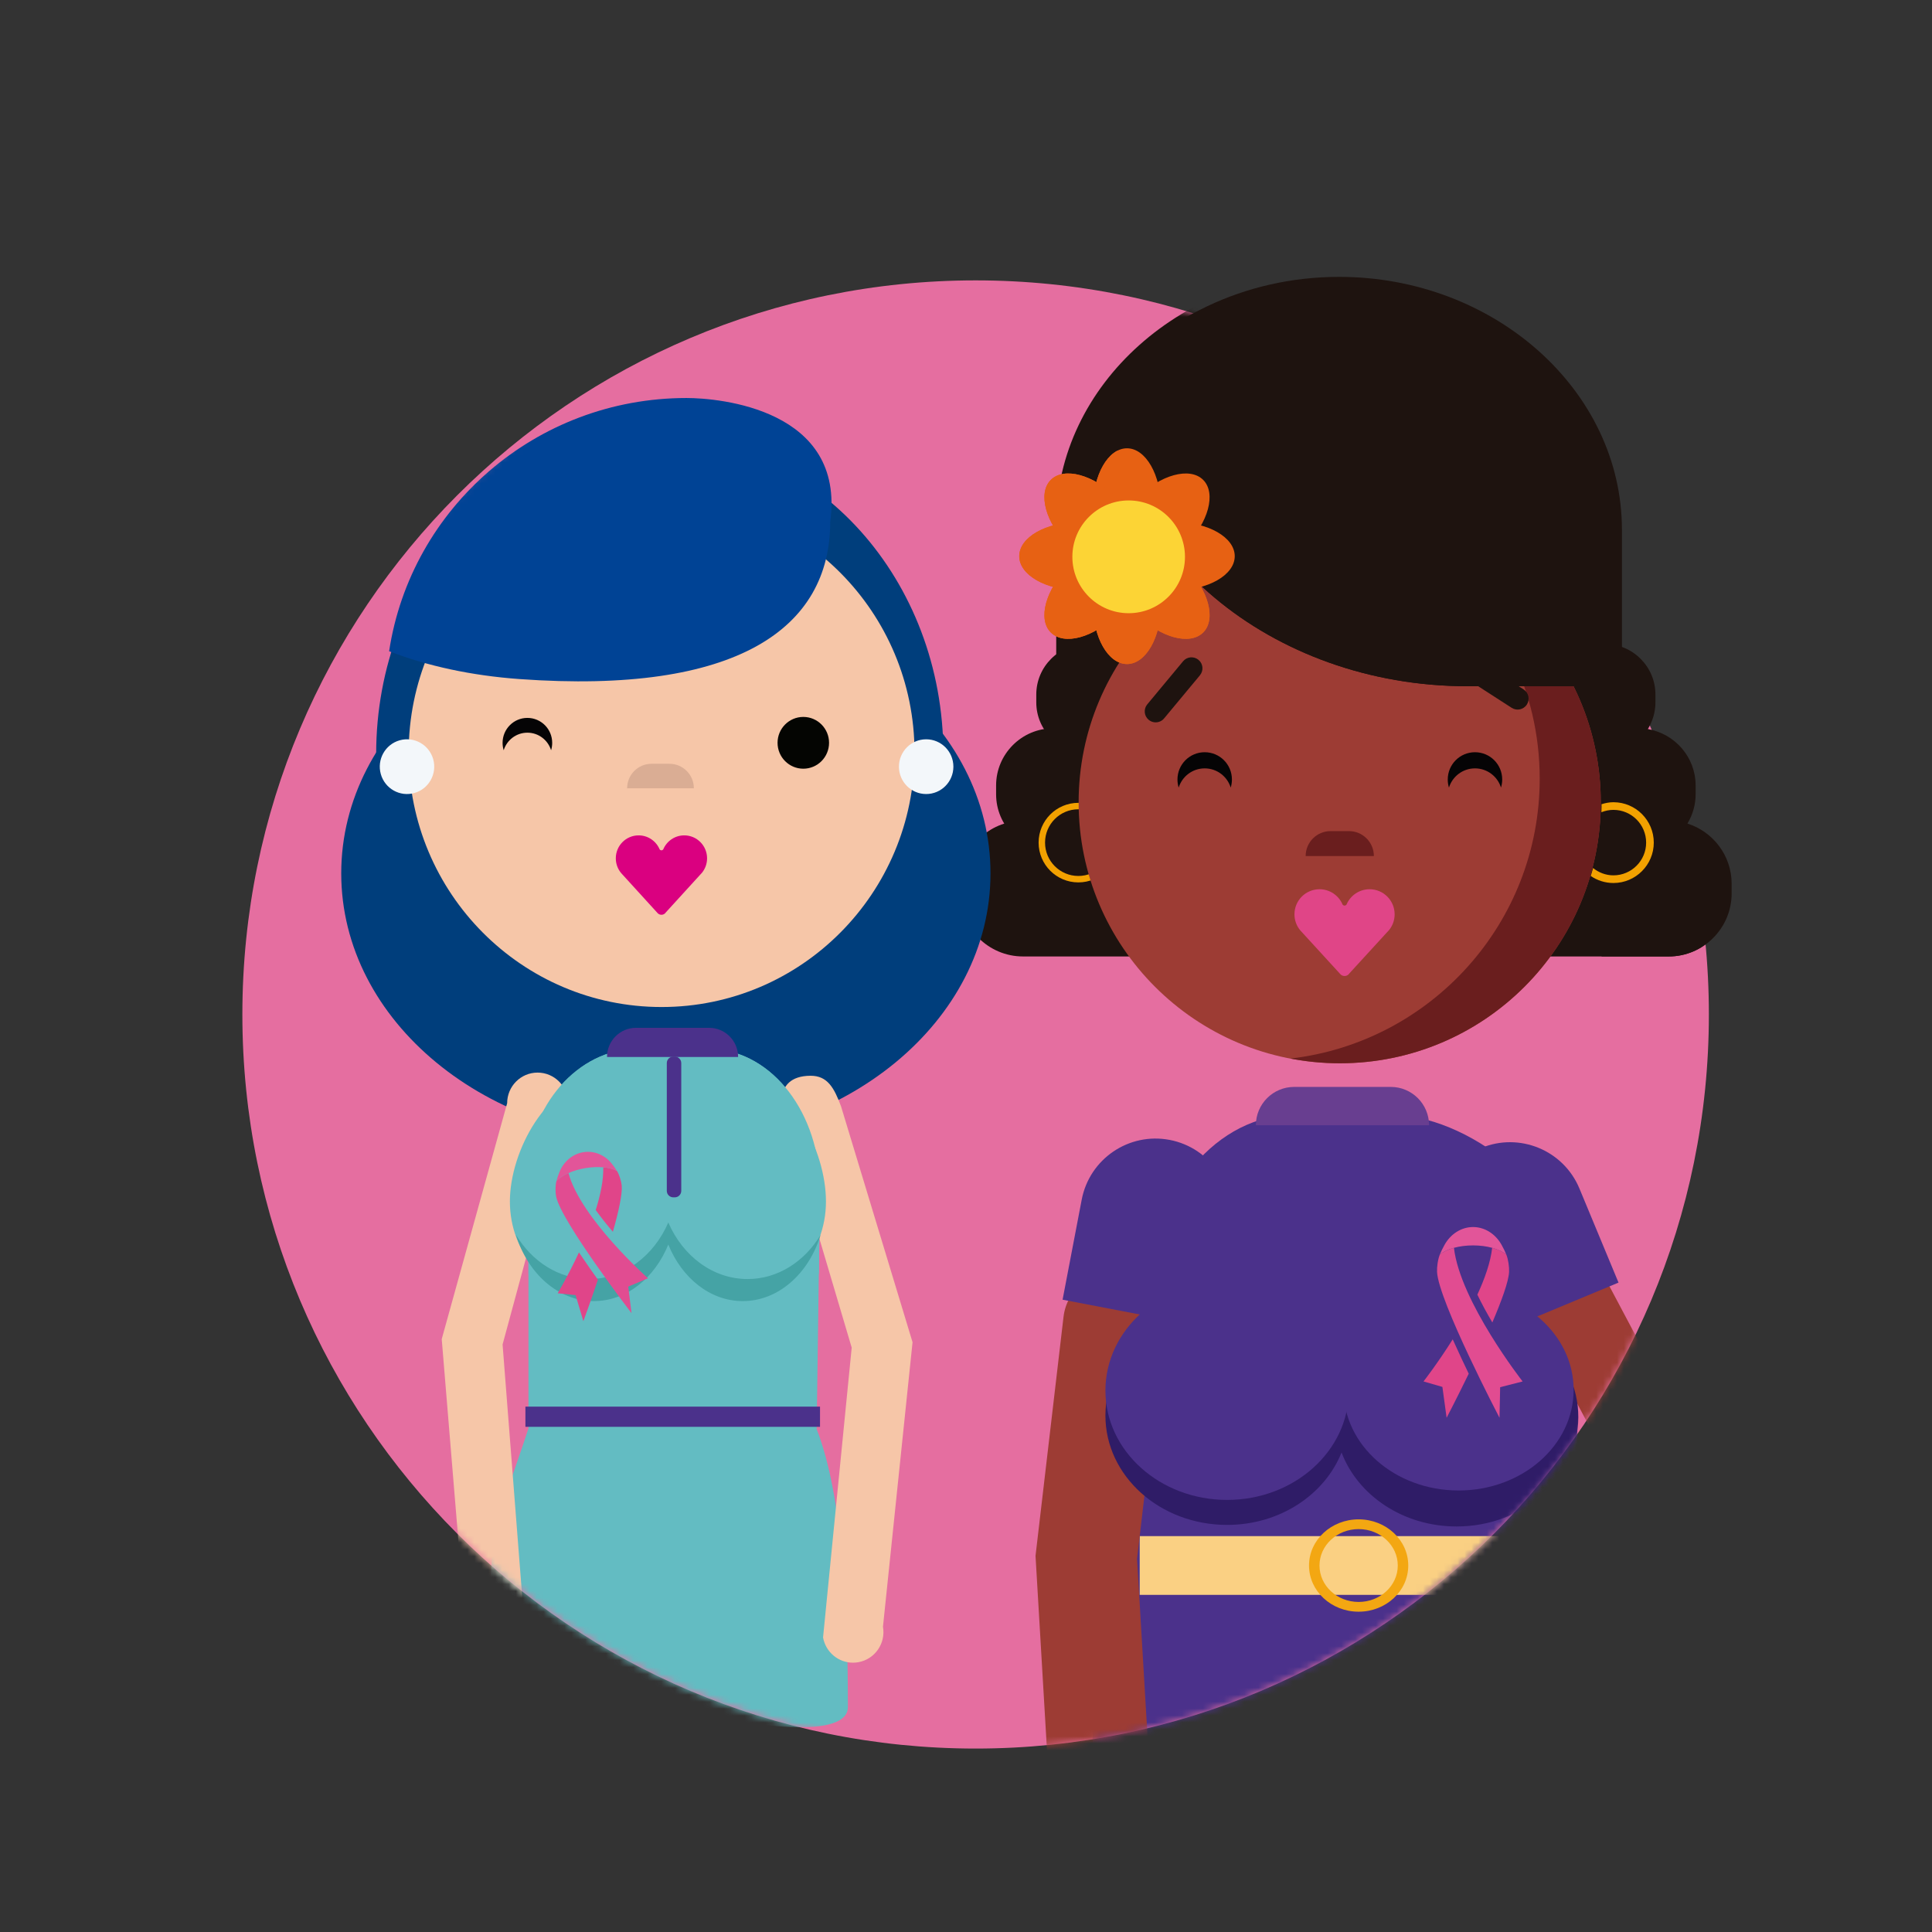 <?xml version="1.0" encoding="UTF-8" standalone="no"?>
<svg width="279px" height="279px" viewBox="0 0 279 279" version="1.1" xmlns="http://www.w3.org/2000/svg" xmlns:xlink="http://www.w3.org/1999/xlink">
    <rect x="0" y="0" width="279" height="279" fill="#333333" stroke="none"/>
    <!-- Generator: sketchtool 40.1 (33804) - http://www.bohemiancoding.com/sketch -->
    <title>5D0D13F9-2820-4785-AAEA-7A340AC15C92</title>
    <desc>Created with sketchtool.</desc>
    <defs>
        <path d="M0.567,90.942 C31.386,85.997 57.763,67.738 73.625,42.242 L73.625,0.762 L0.567,0.762 L0.567,90.942 L0.567,90.942 Z" id="path-1"></path>
        <path d="M0,106.244 C0,164.793 47.407,212.255 105.89,212.255 L105.89,212.255 C164.369,212.255 211.778,164.793 211.778,106.244 L211.778,106.244 C211.778,47.698 164.369,0.235 105.89,0.235 L105.89,0.235 C47.407,0.235 0,47.698 0,106.244 L0,106.244 Z" id="path-3"></path>
    </defs>
    <g id="Page-1" stroke="none" stroke-width="1" fill="none" fill-rule="evenodd">
        <g id="Home--cancer-opt2" transform="translate(-67, -69)">
            <g id="Ilustras" transform="translate(67, 69)">
                <g id="ilustra-1" transform="translate(35, 39)">
                    <path d="M211.778,107.5 C211.778,166.048 164.37,213.51 105.889,213.51 C47.409,213.51 0,166.048 0,107.5 C0,48.952 47.409,1.49 105.889,1.49 C164.37,1.49 211.778,48.952 211.778,107.5" id="Fill-1" fill="#E56EA0"></path>
                    <g id="Group-71" transform="translate(0, 1.255)">
                        <g id="Group-5" transform="translate(122.209, 119.972)">
                            <mask id="mask-2" fill="white">
                                <use xlink:href="#path-1"></use>
                            </mask>
                            <g id="Clip-4"></g>
                            <path d="M70.577,69.217 L70.577,27.19 C70.577,12.848 55.751,1.329 44.441,0.77 L44.441,0.762 L28.879,0.762 L28.879,0.775 C17.596,1.367 8.589,13.034 8.589,27.355 L2.766,71.911 C-1.517,84.229 1.777,102.812 1.777,119.225 C1.777,131.003 3.08,142.14 5.397,152.044 L69.254,152.044 C71.57,142.14 72.874,131.003 72.874,119.225 C72.874,101.239 75.632,82.099 70.577,69.217" id="Fill-3" fill="#4B318B" mask="url(#mask-2)"></path>
                        </g>
                        <mask id="mask-4" fill="white">
                            <use xlink:href="#path-3"></use>
                        </mask>
                        <g id="Clip-7"></g>
                        <polygon id="Fill-6" fill="#FAD083" mask="url(#mask-4)" points="129.586 190.06 192.645 190.06 192.645 181.576 129.586 181.576"></polygon>
                        <path d="M123.74,238.139 C124.161,238.189 124.592,238.202 125.031,238.175 C129.059,237.937 132.131,234.475 131.893,230.443 L129.202,184.848 L133.095,151.622 C133.565,147.611 130.697,143.976 126.689,143.505 C122.681,143.035 119.052,145.906 118.582,149.919 L114.54,184.424 L117.305,231.305 C117.518,234.898 120.288,237.734 123.74,238.139" id="Fill-8" fill="#9D3C34" mask="url(#mask-4)"></path>
                        <path d="M139.773,151.519 L142.534,137.076 C143.661,131.181 139.801,125.487 133.913,124.359 C128.023,123.231 122.336,127.095 121.209,132.99 L118.448,147.433 L139.773,151.519 Z" id="Fill-9" fill="#4B318B" mask="url(#mask-4)"></path>
                        <path d="M198.106,217.926 C197.639,217.926 197.167,217.871 196.694,217.757 C193.458,216.979 191.466,213.723 192.243,210.485 L200.344,176.722 L184.989,147.771 C183.429,144.83 184.546,141.179 187.484,139.617 C190.423,138.055 194.069,139.173 195.629,142.115 L213.125,175.098 L203.957,213.302 C203.294,216.067 200.826,217.926 198.106,217.926" id="Fill-10" fill="#9D3C34" mask="url(#mask-4)"></path>
                        <path d="M198.73,144.965 L193.089,131.387 C190.786,125.846 184.432,123.221 178.896,125.527 C173.36,127.832 170.739,134.194 173.042,139.736 L178.683,153.313 L198.73,144.965 Z" id="Fill-11" fill="#4B318B" mask="url(#mask-4)"></path>
                        <path d="M161.201,191.082 C158.079,191.082 155.548,188.727 155.548,185.822 C155.548,182.917 158.079,180.562 161.201,180.562 C164.323,180.562 166.853,182.917 166.853,185.822 C166.853,188.727 164.323,191.082 161.201,191.082 M161.201,179.154 C157.244,179.154 154.036,182.139 154.036,185.822 C154.036,189.505 157.244,192.49 161.201,192.49 C165.158,192.49 168.366,189.505 168.366,185.822 C168.366,182.139 165.158,179.154 161.201,179.154" id="Fill-12" fill="#F3A712" mask="url(#mask-4)"></path>
                        <path d="M171.371,122.241 C171.371,119.184 168.895,116.706 165.841,116.706 L151.891,116.706 C148.837,116.706 146.361,119.184 146.361,122.241 L171.371,122.241 Z" id="Fill-13" fill="#683E90" mask="url(#mask-4)"></path>
                        <path d="M186.484,211.37 L186.484,211.37 C185.525,210.454 185.666,208.735 186.796,207.549 L189.233,204.992 C190.363,203.807 192.071,203.586 193.03,204.501 L193.03,204.501 C193.989,205.416 193.847,207.135 192.718,208.322 L190.281,210.878 C189.151,212.064 187.443,212.285 186.484,211.37" id="Fill-14" fill="#9D3C34" mask="url(#mask-4)"></path>
                        <path d="M198.147,218.946 L193.016,217.754 C190.092,217.075 188.254,214.124 188.933,211.196 L189.918,206.946 C190.596,204.018 193.544,202.179 196.468,202.859 L201.599,204.05 C204.523,204.729 206.36,207.68 205.683,210.607 L204.697,214.858 C204.019,217.785 201.071,219.625 198.147,218.946" id="Fill-15" fill="#9D3C34" mask="url(#mask-4)"></path>
                        <path d="M175.348,148.599 C167.729,148.599 161.261,152.964 158.824,159.057 C156.458,152.846 149.922,148.373 142.208,148.373 C132.502,148.373 124.634,155.443 124.634,164.166 C124.634,172.887 132.502,179.957 142.208,179.957 C149.827,179.957 156.295,175.593 158.732,169.5 C161.097,175.71 167.635,180.183 175.348,180.183 C185.055,180.183 192.923,173.113 192.923,164.391 C192.923,155.669 185.055,148.599 175.348,148.599" id="Fill-16" fill="#2F1C67" mask="url(#mask-4)"></path>
                        <path d="M159.782,160.556 C159.782,169.277 151.914,176.348 142.208,176.348 C132.501,176.348 124.634,169.277 124.634,160.556 C124.634,151.835 132.501,144.763 142.208,144.763 C151.914,144.763 159.782,151.835 159.782,160.556" id="Fill-17" fill="#4B318B" mask="url(#mask-4)"></path>
                        <path d="M192.248,160.442 C192.248,168.475 184.811,174.986 175.636,174.986 C166.462,174.986 159.025,168.475 159.025,160.442 C159.025,152.41 166.462,145.898 175.636,145.898 C184.811,145.898 192.248,152.41 192.248,160.442" id="Fill-18" fill="#4B318B" mask="url(#mask-4)"></path>
                        <path d="M172.524,143.419 C172.49,142.744 172.637,141.609 172.928,140.907 C173.419,140.507 174.123,140.175 174.965,139.943 C175.848,147.695 184.881,159.241 184.881,159.241 L181.637,160.069 L181.544,164.487 C181.544,164.487 172.729,147.614 172.524,143.419" id="Fill-19" fill="#E14C91" mask="url(#mask-4)"></path>
                        <path d="M174.786,153.159 C172.573,156.678 170.569,159.24 170.569,159.24 L173.296,160.029 L173.906,164.487 C173.906,164.487 175.359,161.705 177.1,158.12 C176.783,157.463 176.46,156.786 176.137,156.1 C175.634,155.031 175.186,154.053 174.786,153.159" id="Fill-20" fill="#E04589" mask="url(#mask-4)"></path>
                        <path d="M182.927,143.419 C182.96,142.744 182.813,141.609 182.522,140.907 C182.031,140.507 181.327,140.175 180.485,139.943 C180.248,142.024 179.423,144.377 178.345,146.708 C179.006,148.078 179.751,149.438 180.509,150.719 C181.839,147.608 182.859,144.813 182.927,143.419" id="Fill-21" fill="#E04589" mask="url(#mask-4)"></path>
                        <path d="M181.839,139.504 C180.966,137.951 179.458,136.977 177.819,136.944 C177.787,136.944 177.755,136.943 177.726,136.943 C177.695,136.943 177.663,136.944 177.631,136.944 C175.992,136.977 174.484,137.951 173.611,139.504 C173.346,139.974 173.119,140.448 172.929,140.907 C173.419,140.506 174.124,140.175 174.966,139.943 C175.779,139.721 176.721,139.593 177.726,139.593 C178.731,139.593 179.672,139.721 180.484,139.943 C181.327,140.175 182.032,140.506 182.522,140.907 C182.332,140.448 182.104,139.974 181.839,139.504" id="Fill-22" fill="#E25599" mask="url(#mask-4)"></path>
                        <path d="M215.066,88.775 C215.066,93.776 210.98,97.867 205.984,97.867 L112.727,97.867 C107.732,97.867 103.646,93.776 103.646,88.775 L103.646,87.358 C103.646,82.358 107.732,78.266 112.727,78.266 L205.984,78.266 C210.98,78.266 215.066,82.358 215.066,87.358 L215.066,88.775 Z" id="Fill-23" fill="#1E130F" mask="url(#mask-4)"></path>
                        <path d="M209.865,74.451 C209.865,78.985 206.159,82.695 201.631,82.695 L117.08,82.695 C112.552,82.695 108.847,78.985 108.847,74.451 L108.847,73.167 C108.847,68.633 112.552,64.924 117.08,64.924 L201.631,64.924 C206.159,64.924 209.865,68.633 209.865,73.167 L209.865,74.451 Z" id="Fill-24" fill="#1E130F" mask="url(#mask-4)"></path>
                        <path d="M204.063,61.176 C204.063,65.189 200.783,68.472 196.775,68.472 L121.936,68.472 C117.928,68.472 114.649,65.189 114.649,61.176 L114.649,60.04 C114.649,56.027 117.928,52.743 121.936,52.743 L196.775,52.743 C200.783,52.743 204.063,56.027 204.063,60.04 L204.063,61.176 Z" id="Fill-25" fill="#1E130F" mask="url(#mask-4)"></path>
                        <path d="M199.225,67.334 C199.225,87.38 180.844,103.781 158.377,103.781 C135.911,103.781 117.529,87.38 117.529,67.334 L117.529,35.321 C117.529,15.276 135.911,-1.126 158.377,-1.126 C180.844,-1.126 199.225,15.276 199.225,35.321 L199.225,67.334 Z" id="Fill-26" fill="#1E130F" mask="url(#mask-4)"></path>
                        <path d="M125.999,81.427 C125.999,84.343 123.638,86.708 120.724,86.708 C117.811,86.708 115.45,84.343 115.45,81.427 C115.45,78.511 117.811,76.147 120.724,76.147 C123.638,76.147 125.999,78.511 125.999,81.427 L125.999,81.427 Z" id="Stroke-27" stroke="#F2A100" stroke-width="0.93" mask="url(#mask-4)"></path>
                        <path d="M196.165,75.621 C196.165,96.426 179.286,113.292 158.464,113.292 C137.644,113.292 120.765,96.426 120.765,75.621 C120.765,54.816 137.644,37.951 158.464,37.951 C179.286,37.951 196.165,54.816 196.165,75.621" id="Fill-28" fill="#9D3C34" mask="url(#mask-4)"></path>
                        <path d="M153.551,83.365 C153.551,81.377 155.161,79.765 157.147,79.765 L159.802,79.765 C161.791,79.765 163.4,81.377 163.4,83.365 L153.551,83.365 Z" id="Fill-29" fill="#6A1E1E" mask="url(#mask-4)"></path>
                        <path d="M187.348,72.189 C187.348,59.41 181.45,48.011 172.232,40.548 C186.248,46.042 196.177,59.668 196.177,75.622 C196.177,96.427 179.298,113.292 158.477,113.292 C156.041,113.292 153.664,113.053 151.357,112.612 C171.619,110.26 187.348,93.065 187.348,72.189" id="Fill-30" fill="#6A1E1E" mask="url(#mask-4)"></path>
                        <path d="M138.969,70.706 C140.738,70.706 142.232,71.873 142.727,73.48 C142.841,73.109 142.902,72.717 142.902,72.31 C142.902,70.134 141.141,68.373 138.969,68.373 C136.797,68.373 135.038,70.134 135.038,72.31 C135.038,72.717 135.097,73.109 135.212,73.48 C135.709,71.873 137.204,70.706 138.969,70.706" id="Fill-31" fill="#050405" mask="url(#mask-4)"></path>
                        <path d="M178,70.706 C179.769,70.706 181.263,71.873 181.759,73.48 C181.873,73.109 181.934,72.717 181.934,72.31 C181.934,70.134 180.173,68.373 178,68.373 C175.829,68.373 174.07,70.134 174.07,72.31 C174.07,72.717 174.129,73.109 174.244,73.48 C174.741,71.873 176.236,70.706 178,70.706" id="Fill-32" fill="#050405" mask="url(#mask-4)"></path>
                        <path d="M131.892,62.476 L137.065,56.253" id="Fill-33" fill="#1E130F" mask="url(#mask-4)"></path>
                        <path d="M132.591,63.898 C132.047,64.165 131.375,64.107 130.88,63.693 C130.207,63.134 130.116,62.135 130.676,61.462 L135.849,55.239 C136.406,54.566 137.404,54.476 138.077,55.035 C138.749,55.594 138.84,56.593 138.28,57.266 L133.108,63.489 C132.962,63.666 132.784,63.802 132.591,63.898" id="Fill-34" fill="#1E130F" mask="url(#mask-4)"></path>
                        <path d="M177.363,56.248 L184.162,60.632" id="Fill-35" fill="#1E130F" mask="url(#mask-4)"></path>
                        <path d="M176.335,57.453 C175.741,56.947 175.599,56.066 176.033,55.39 C176.506,54.655 177.485,54.443 178.22,54.917 L185.018,59.3 C185.756,59.778 185.965,60.754 185.492,61.489 C185.018,62.226 184.039,62.437 183.305,61.965 L176.506,57.58 C176.446,57.541 176.389,57.498 176.335,57.453" id="Fill-36" fill="#1E130F" mask="url(#mask-4)"></path>
                        <path d="M165.597,94.055 C166.099,93.433 166.399,92.643 166.399,91.78 C166.399,89.781 164.781,88.16 162.783,88.16 C161.278,88.16 159.99,89.079 159.444,90.388 C159.444,90.388 159.44,90.388 159.439,90.386 C159.375,90.468 159.277,90.519 159.166,90.519 C159.047,90.519 158.94,90.456 158.879,90.362 C158.328,89.067 157.044,88.16 155.55,88.16 C153.553,88.16 151.932,89.781 151.932,91.78 C151.932,92.665 152.25,93.477 152.777,94.105 L152.776,94.105 L152.788,94.118 C152.854,94.194 152.922,94.27 152.994,94.341 L158.578,100.444 C158.729,100.596 158.936,100.69 159.166,100.69 C159.361,100.69 159.539,100.623 159.68,100.512 L159.681,100.512 L159.683,100.51 C159.753,100.454 159.811,100.389 159.861,100.316 L165.297,94.38 C165.401,94.28 165.501,94.171 165.594,94.059 L165.597,94.055 L165.597,94.055 Z" id="Fill-37" fill="#E04587" mask="url(#mask-4)"></path>
                        <path d="M158.377,-0.272 C144.634,-0.272 132.427,5.886 125.014,15.262 C125.221,39.261 148.507,58.844 176.952,58.844 L191.061,58.844 C193.837,58.844 196.563,58.651 199.224,58.292 L199.224,36.257 C199.224,16.167 180.843,-0.272 158.377,-0.272" id="Fill-38" fill="#1E130F" mask="url(#mask-4)"></path>
                        <path d="M132.659,33.069 C132.659,37.811 130.461,41.655 127.749,41.655 C125.037,41.655 122.84,37.811 122.84,33.069 C122.84,28.327 125.037,24.484 127.749,24.484 C130.461,24.484 132.659,28.327 132.659,33.069" id="Fill-39" fill="#E76113" mask="url(#mask-4)"></path>
                        <path d="M132.659,47.055 C132.659,51.797 130.461,55.641 127.749,55.641 C125.037,55.641 122.84,51.797 122.84,47.055 C122.84,42.313 125.037,38.469 127.749,38.469 C130.461,38.469 132.659,42.313 132.659,47.055" id="Fill-40" fill="#E76113" mask="url(#mask-4)"></path>
                        <path d="M120.764,35.146 C125.501,35.146 129.34,37.347 129.34,40.062 C129.34,42.777 125.501,44.977 120.764,44.977 C116.028,44.977 112.19,42.777 112.19,40.062 C112.19,37.347 116.028,35.146 120.764,35.146" id="Fill-41" fill="#E76113" mask="url(#mask-4)"></path>
                        <path d="M134.734,35.146 C139.471,35.146 143.309,37.347 143.309,40.062 C143.309,42.777 139.471,44.977 134.734,44.977 C129.998,44.977 126.158,42.777 126.158,40.062 C126.158,37.347 129.998,35.146 134.734,35.146" id="Fill-42" fill="#E76113" mask="url(#mask-4)"></path>
                        <path d="M119.338,41.531 C122.688,38.177 126.957,37.016 128.874,38.935 C130.792,40.855 129.631,45.13 126.282,48.482 C122.933,51.835 118.664,52.997 116.747,51.077 C114.83,49.158 115.99,44.883 119.338,41.531" id="Fill-43" fill="#E76113" mask="url(#mask-4)"></path>
                        <path d="M129.217,31.641 C132.565,28.288 136.834,27.128 138.752,29.047 C140.669,30.967 139.51,35.241 136.16,38.593 C132.812,41.946 128.542,43.108 126.624,41.188 C124.707,39.269 125.867,34.993 129.217,31.641" id="Fill-44" fill="#E76113" mask="url(#mask-4)"></path>
                        <path d="M129.216,48.483 C125.867,45.129 124.707,40.856 126.624,38.936 C128.541,37.016 132.811,38.178 136.16,41.531 C139.509,44.884 140.67,49.157 138.752,51.077 C136.835,52.997 132.565,51.835 129.216,48.483" id="Fill-45" fill="#E76113" mask="url(#mask-4)"></path>
                        <path d="M119.338,38.593 C115.989,35.241 114.83,30.967 116.747,29.047 C118.664,27.128 122.933,28.288 126.282,31.642 C129.631,34.994 130.792,39.269 128.874,41.188 C126.957,43.108 122.687,41.946 119.338,38.593" id="Fill-46" fill="#E76113" mask="url(#mask-4)"></path>
                        <path d="M136.122,40.157 C136.122,44.653 132.48,48.299 127.99,48.299 C123.502,48.299 119.86,44.653 119.86,40.157 C119.86,35.661 123.502,32.016 127.99,32.016 C132.48,32.016 136.122,35.661 136.122,40.157" id="Fill-47" fill="#FCD435" mask="url(#mask-4)"></path>
                        <path d="M101.231,68.623 C101.231,93.789 82.895,114.19 60.277,114.19 C37.658,114.19 19.322,93.789 19.322,68.623 C19.322,43.457 37.658,23.056 60.277,23.056 C82.895,23.056 101.231,43.457 101.231,68.623" id="Fill-48" fill="#003E7C" mask="url(#mask-4)"></path>
                        <path d="M108.038,85.864 C108.038,107.202 87.049,124.5 61.159,124.5 C35.267,124.5 14.278,107.202 14.278,85.864 C14.278,64.526 35.267,47.228 61.159,47.228 C87.049,47.228 108.038,64.526 108.038,85.864" id="Fill-49" fill="#003E7C" mask="url(#mask-4)"></path>
                        <path d="M97.066,68.441 C97.066,88.726 80.713,105.169 60.541,105.169 C40.368,105.169 24.016,88.726 24.016,68.441 C24.016,48.156 40.368,31.713 60.541,31.713 C80.713,31.713 97.066,48.156 97.066,68.441" id="Fill-50" fill="#F6C6A8" mask="url(#mask-4)"></path>
                        <path d="M66.377,85.776 C66.835,85.206 67.108,84.482 67.108,83.694 C67.108,81.864 65.634,80.381 63.813,80.381 C62.442,80.381 61.268,81.222 60.771,82.42 C60.771,82.42 60.768,82.42 60.767,82.418 C60.708,82.493 60.618,82.539 60.519,82.539 C60.408,82.539 60.312,82.482 60.256,82.397 C59.753,81.211 58.585,80.381 57.222,80.381 C55.404,80.381 53.928,81.864 53.928,83.694 C53.928,84.504 54.216,85.247 54.696,85.821 L54.695,85.821 L54.706,85.833 C54.766,85.903 54.828,85.973 54.893,86.038 L59.981,91.624 C60.119,91.763 60.309,91.848 60.519,91.848 C60.695,91.848 60.858,91.786 60.986,91.686 L60.987,91.686 L60.988,91.684 C61.051,91.632 61.106,91.573 61.151,91.506 L66.103,86.074 C66.199,85.981 66.29,85.883 66.374,85.778 L66.377,85.776 L66.377,85.776 Z" id="Fill-51" fill="#DA0080" mask="url(#mask-4)"></path>
                        <path d="M55.563,73.583 C55.563,71.627 57.139,70.044 59.081,70.044 L61.68,70.044 C63.625,70.044 65.2,71.627 65.2,73.583 L55.563,73.583 Z" id="Fill-52" fill="#DAAD94" mask="url(#mask-4)"></path>
                        <path d="M41.159,65.552 C42.771,65.552 44.131,66.62 44.582,68.089 C44.687,67.751 44.742,67.392 44.742,67.019 C44.742,65.028 43.138,63.417 41.159,63.417 C39.181,63.417 37.578,65.028 37.578,67.019 C37.578,67.392 37.633,67.751 37.737,68.089 C38.191,66.62 39.553,65.552 41.159,65.552" id="Fill-53" fill="#050405" mask="url(#mask-4)"></path>
                        <path d="M21.193,53.789 C26.685,55.917 33.063,57.308 40.036,57.81 C71.435,60.064 84.891,50.487 84.891,35.096 C87.133,18.826 68.876,17.221 64.139,17.221 C42.366,17.221 24.336,33.091 21.193,53.789" id="Fill-54" fill="#004395" mask="url(#mask-4)"></path>
                        <path d="M102.679,70.459 C102.679,72.642 100.919,74.412 98.748,74.412 C96.577,74.412 94.817,72.642 94.817,70.459 C94.817,68.276 96.577,66.506 98.748,66.506 C100.919,66.506 102.679,68.276 102.679,70.459" id="Fill-55" fill="#F3F7FA" mask="url(#mask-4)"></path>
                        <path d="M27.56,69.386 C28.148,71.487 26.932,73.671 24.843,74.263 C22.753,74.856 20.582,73.633 19.992,71.531 C19.404,69.43 20.62,67.247 22.709,66.654 C24.799,66.061 26.971,67.285 27.56,69.386" id="Fill-56" fill="#F3F7FA" mask="url(#mask-4)"></path>
                        <path d="M84.724,67.014 C84.724,64.95 83.058,63.275 81.005,63.275 C78.952,63.275 77.286,64.95 77.286,67.014 C77.286,69.079 78.952,70.754 81.005,70.754 C83.058,70.754 84.724,69.079 84.724,67.014" id="Fill-57" fill="#040502" mask="url(#mask-4)"></path>
                        <path d="M82.933,166.122 L83.418,131.456 C83.418,120.551 76.579,111.667 68.018,111.242 L68.018,111.236 L56.236,111.236 L56.236,111.245 C47.694,111.695 40.876,120.567 41.316,129.543 L41.316,166.014 C37.634,177.295 35.719,179.995 35.719,192.477 C35.719,201.431 87.444,215.223 87.444,206.269 C87.444,192.591 86.76,175.917 82.933,166.122" id="Fill-58" fill="#63BCC2" mask="url(#mask-4)"></path>
                        <polygon id="Fill-59" fill="#4B318B" mask="url(#mask-4)" points="40.876 165.794 83.419 165.794 83.419 162.876 40.876 162.876"></polygon>
                        <path d="M36.514,199.398 C36.258,199.398 36,199.375 35.74,199.329 C33.35,198.903 31.758,196.609 32.183,194.206 L28.79,153.12 L38.238,119.057 C38.238,116.617 40.205,114.638 42.631,114.638 C45.059,114.638 47.026,116.617 47.026,119.057 L37.578,153.899 L40.835,195.751 C40.456,197.893 38.603,199.398 36.514,199.398" id="Fill-60" fill="#F6C6A8" mask="url(#mask-4)"></path>
                        <path d="M88.179,199.854 C88.434,199.854 88.693,199.831 88.952,199.785 C91.342,199.359 92.934,197.065 92.51,194.662 L96.781,153.575 L86.455,119.513 C85.448,116.809 84.488,115.094 82.061,115.094 C76.074,115.115 78.211,121.349 78.211,121.349 L87.994,154.355 L83.858,196.207 C84.236,198.349 86.089,199.854 88.179,199.854" id="Fill-61" fill="#F6C6A8" mask="url(#mask-4)"></path>
                        <path d="M41.315,143.736 L83.247,143.736 L83.419,131.456 C83.419,120.551 76.579,111.667 68.017,111.242 L68.017,111.236 L56.237,111.236 L56.237,111.245 C47.694,111.695 40.876,120.567 41.315,129.543 L41.315,143.736 Z" id="Fill-62" fill="#63BCC2" mask="url(#mask-4)"></path>
                        <path d="M71.592,112.382 C71.592,110.057 69.717,108.172 67.405,108.172 L56.845,108.172 C54.532,108.172 52.659,110.057 52.659,112.382 L71.592,112.382 Z" id="Fill-63" fill="#4B318B" mask="url(#mask-4)"></path>
                        <path d="M62.722,133.255 C62.722,140.7 57.33,146.736 50.677,146.736 C44.025,146.736 38.633,140.7 38.633,133.255 C38.633,125.809 44.237,115.955 50.889,115.955 C57.541,115.955 62.722,125.809 62.722,133.255" id="Fill-64" fill="#63BCC2" mask="url(#mask-4)"></path>
                        <path d="M84.276,133.255 C84.276,140.7 78.883,146.736 72.231,146.736 C65.579,146.736 60.187,140.7 60.187,133.255 C60.187,125.809 65.79,115.955 72.443,115.955 C79.094,115.955 84.276,125.809 84.276,133.255" id="Fill-65" fill="#63BCC2" mask="url(#mask-4)"></path>
                        <path d="M72.956,144.451 C67.936,144.451 63.604,141.122 61.509,136.288 C59.413,141.122 55.081,144.451 50.061,144.451 C45.677,144.451 41.81,141.915 39.504,138.053 C41.205,143.645 45.595,147.636 50.757,147.636 C55.472,147.636 59.541,144.306 61.509,139.473 C63.476,144.306 67.546,147.636 72.26,147.636 C77.422,147.636 81.812,143.645 83.513,138.053 C81.207,141.915 77.341,144.451 72.956,144.451" id="Fill-66" fill="#45A3A5" mask="url(#mask-4)"></path>
                        <path d="M45.308,132.525 C45.192,131.946 45.182,130.941 45.358,130.29 C45.754,129.871 46.353,129.477 47.091,129.15 C48.879,135.721 58.572,144.34 58.572,144.34 L55.723,145.547 L56.2,149.383 C56.2,149.383 46.027,136.121 45.308,132.525" id="Fill-67" fill="#E14C91" mask="url(#mask-4)"></path>
                        <path d="M48.606,140.607 C47.038,143.986 45.538,146.504 45.538,146.504 L48.121,146.774 L49.243,150.538 C49.243,150.538 50.213,147.912 51.343,144.548 C50.971,144.028 50.592,143.492 50.21,142.946 C49.616,142.097 49.084,141.319 48.606,140.607" id="Fill-68" fill="#E04589" mask="url(#mask-4)"></path>
                        <path d="M54.782,130.952 C54.727,130.364 54.449,129.403 54.094,128.84 C53.597,128.569 52.914,128.387 52.116,128.316 C52.165,130.15 51.714,132.31 51.027,134.489 C51.803,135.575 52.655,136.638 53.507,137.631 C54.324,134.74 54.897,132.168 54.782,130.952" id="Fill-69" fill="#E04589" mask="url(#mask-4)"></path>
                        <path d="M53.295,127.73 C52.301,126.518 50.805,125.905 49.308,126.124 C49.28,126.129 49.25,126.132 49.223,126.137 C49.195,126.142 49.166,126.146 49.137,126.152 C47.648,126.429 46.4,127.499 45.801,128.975 C45.62,129.42 45.472,129.864 45.357,130.291 C45.753,129.87 46.352,129.477 47.09,129.149 C47.804,128.834 48.644,128.581 49.56,128.429 C50.474,128.277 51.348,128.245 52.116,128.315 C52.914,128.387 53.597,128.568 54.094,128.84 C53.863,128.472 53.595,128.097 53.295,127.73" id="Fill-70" fill="#E25599" mask="url(#mask-4)"></path>
                    </g>
                    <g id="Group-98" transform="translate(60.511, 0.067)">
                        <path d="M97.866,0.916 C84.122,0.916 71.916,7.074 64.503,16.449 C64.71,40.449 87.996,60.031 116.441,60.031 L130.55,60.031 C133.326,60.031 136.052,59.839 138.713,59.48 L138.713,37.445 C138.713,17.355 120.332,0.916 97.866,0.916" id="Fill-72" fill="#1E130F"></path>
                        <path d="M72.148,34.257 C72.148,38.999 69.949,42.843 67.238,42.843 C64.526,42.843 62.329,38.999 62.329,34.257 C62.329,29.515 64.526,25.671 67.238,25.671 C69.949,25.671 72.148,29.515 72.148,34.257" id="Fill-74" fill="#E76113"></path>
                        <path d="M72.148,48.243 C72.148,52.985 69.949,56.828 67.238,56.828 C64.526,56.828 62.329,52.985 62.329,48.243 C62.329,43.501 64.526,39.657 67.238,39.657 C69.949,39.657 72.148,43.501 72.148,48.243" id="Fill-76" fill="#E76113"></path>
                        <path d="M60.253,36.334 C64.99,36.334 68.829,38.535 68.829,41.249 C68.829,43.965 64.99,46.165 60.253,46.165 C55.517,46.165 51.678,43.965 51.678,41.249 C51.678,38.535 55.517,36.334 60.253,36.334" id="Fill-78" fill="#E76113"></path>
                        <path d="M74.223,36.334 C78.96,36.334 82.798,38.535 82.798,41.249 C82.798,43.965 78.96,46.165 74.223,46.165 C69.487,46.165 65.647,43.965 65.647,41.249 C65.647,38.535 69.487,36.334 74.223,36.334" id="Fill-80" fill="#E76113"></path>
                        <path d="M58.827,42.719 C62.177,39.365 66.446,38.204 68.363,40.123 C70.281,42.043 69.12,46.318 65.771,49.67 C62.422,53.023 58.153,54.185 56.236,52.265 C54.319,50.346 55.479,46.071 58.827,42.719" id="Fill-82" fill="#E76113"></path>
                        <path d="M68.706,32.829 C72.054,29.476 76.323,28.315 78.24,30.235 C80.158,32.154 78.999,36.428 75.649,39.78 C72.301,43.134 68.031,44.295 66.113,42.376 C64.196,40.456 65.356,36.181 68.706,32.829" id="Fill-84" fill="#E76113"></path>
                        <path d="M68.705,49.671 C65.356,46.317 64.195,42.043 66.113,40.124 C68.03,38.204 72.3,39.366 75.649,42.719 C78.998,46.071 80.159,50.345 78.241,52.265 C76.324,54.184 72.054,53.023 68.705,49.671" id="Fill-86" fill="#E76113"></path>
                        <path d="M58.827,39.781 C55.478,36.429 54.319,32.155 56.236,30.235 C58.153,28.316 62.422,29.476 65.771,32.83 C69.12,36.182 70.281,40.457 68.363,42.376 C66.446,44.296 62.176,43.134 58.827,39.781" id="Fill-88" fill="#E76113"></path>
                        <path d="M75.611,41.345 C75.611,45.841 71.969,49.486 67.479,49.486 C62.991,49.486 59.349,45.841 59.349,41.345 C59.349,36.849 62.991,33.203 67.479,33.203 C71.969,33.203 75.611,36.849 75.611,41.345" id="Fill-90" fill="#FCD435"></path>
                        <path d="M148.17,79.866 C148.915,78.627 149.354,77.184 149.354,75.639 L149.354,74.355 C149.354,70.268 146.341,66.862 142.43,66.227 C143.136,65.104 143.551,63.782 143.551,62.364 L143.551,61.227 C143.551,57.214 140.273,53.931 136.264,53.931 L138.441,67.223 L135.771,99.055 L145.473,99.055 C150.468,99.055 154.555,94.964 154.555,89.963 L154.555,88.546 C154.555,84.485 151.859,81.023 148.17,79.866" id="Fill-92" fill="#1E130F"></path>
                        <path d="M137.486,76.781 C136.882,76.781 136.311,76.9 135.763,77.071 C135.764,77.171 135.772,77.269 135.772,77.37 C135.772,77.658 135.756,77.942 135.749,78.228 C136.288,78.013 136.871,77.887 137.486,77.887 C140.089,77.887 142.208,80.007 142.208,82.615 C142.208,85.221 140.089,87.342 137.486,87.342 C136.37,87.342 135.356,86.936 134.547,86.285 C134.44,86.67 134.331,87.055 134.21,87.434 C135.144,88.072 136.272,88.448 137.486,88.448 C140.699,88.448 143.312,85.831 143.312,82.615 C143.312,79.398 140.699,76.781 137.486,76.781" id="Fill-94" fill="#F2A100"></path>
                        <path d="M1.935,133.841 L1.717,133.841 C1.203,133.841 0.782,133.421 0.782,132.907 L0.782,114.452 C0.782,113.938 1.203,113.517 1.717,113.517 L1.935,113.517 C2.449,113.517 2.869,113.938 2.869,114.452 L2.869,132.907 C2.869,133.421 2.449,133.841 1.935,133.841" id="Fill-96" fill="#4B318B"></path>
                    </g>
                </g>
            </g>
        </g>
    </g>
</svg>